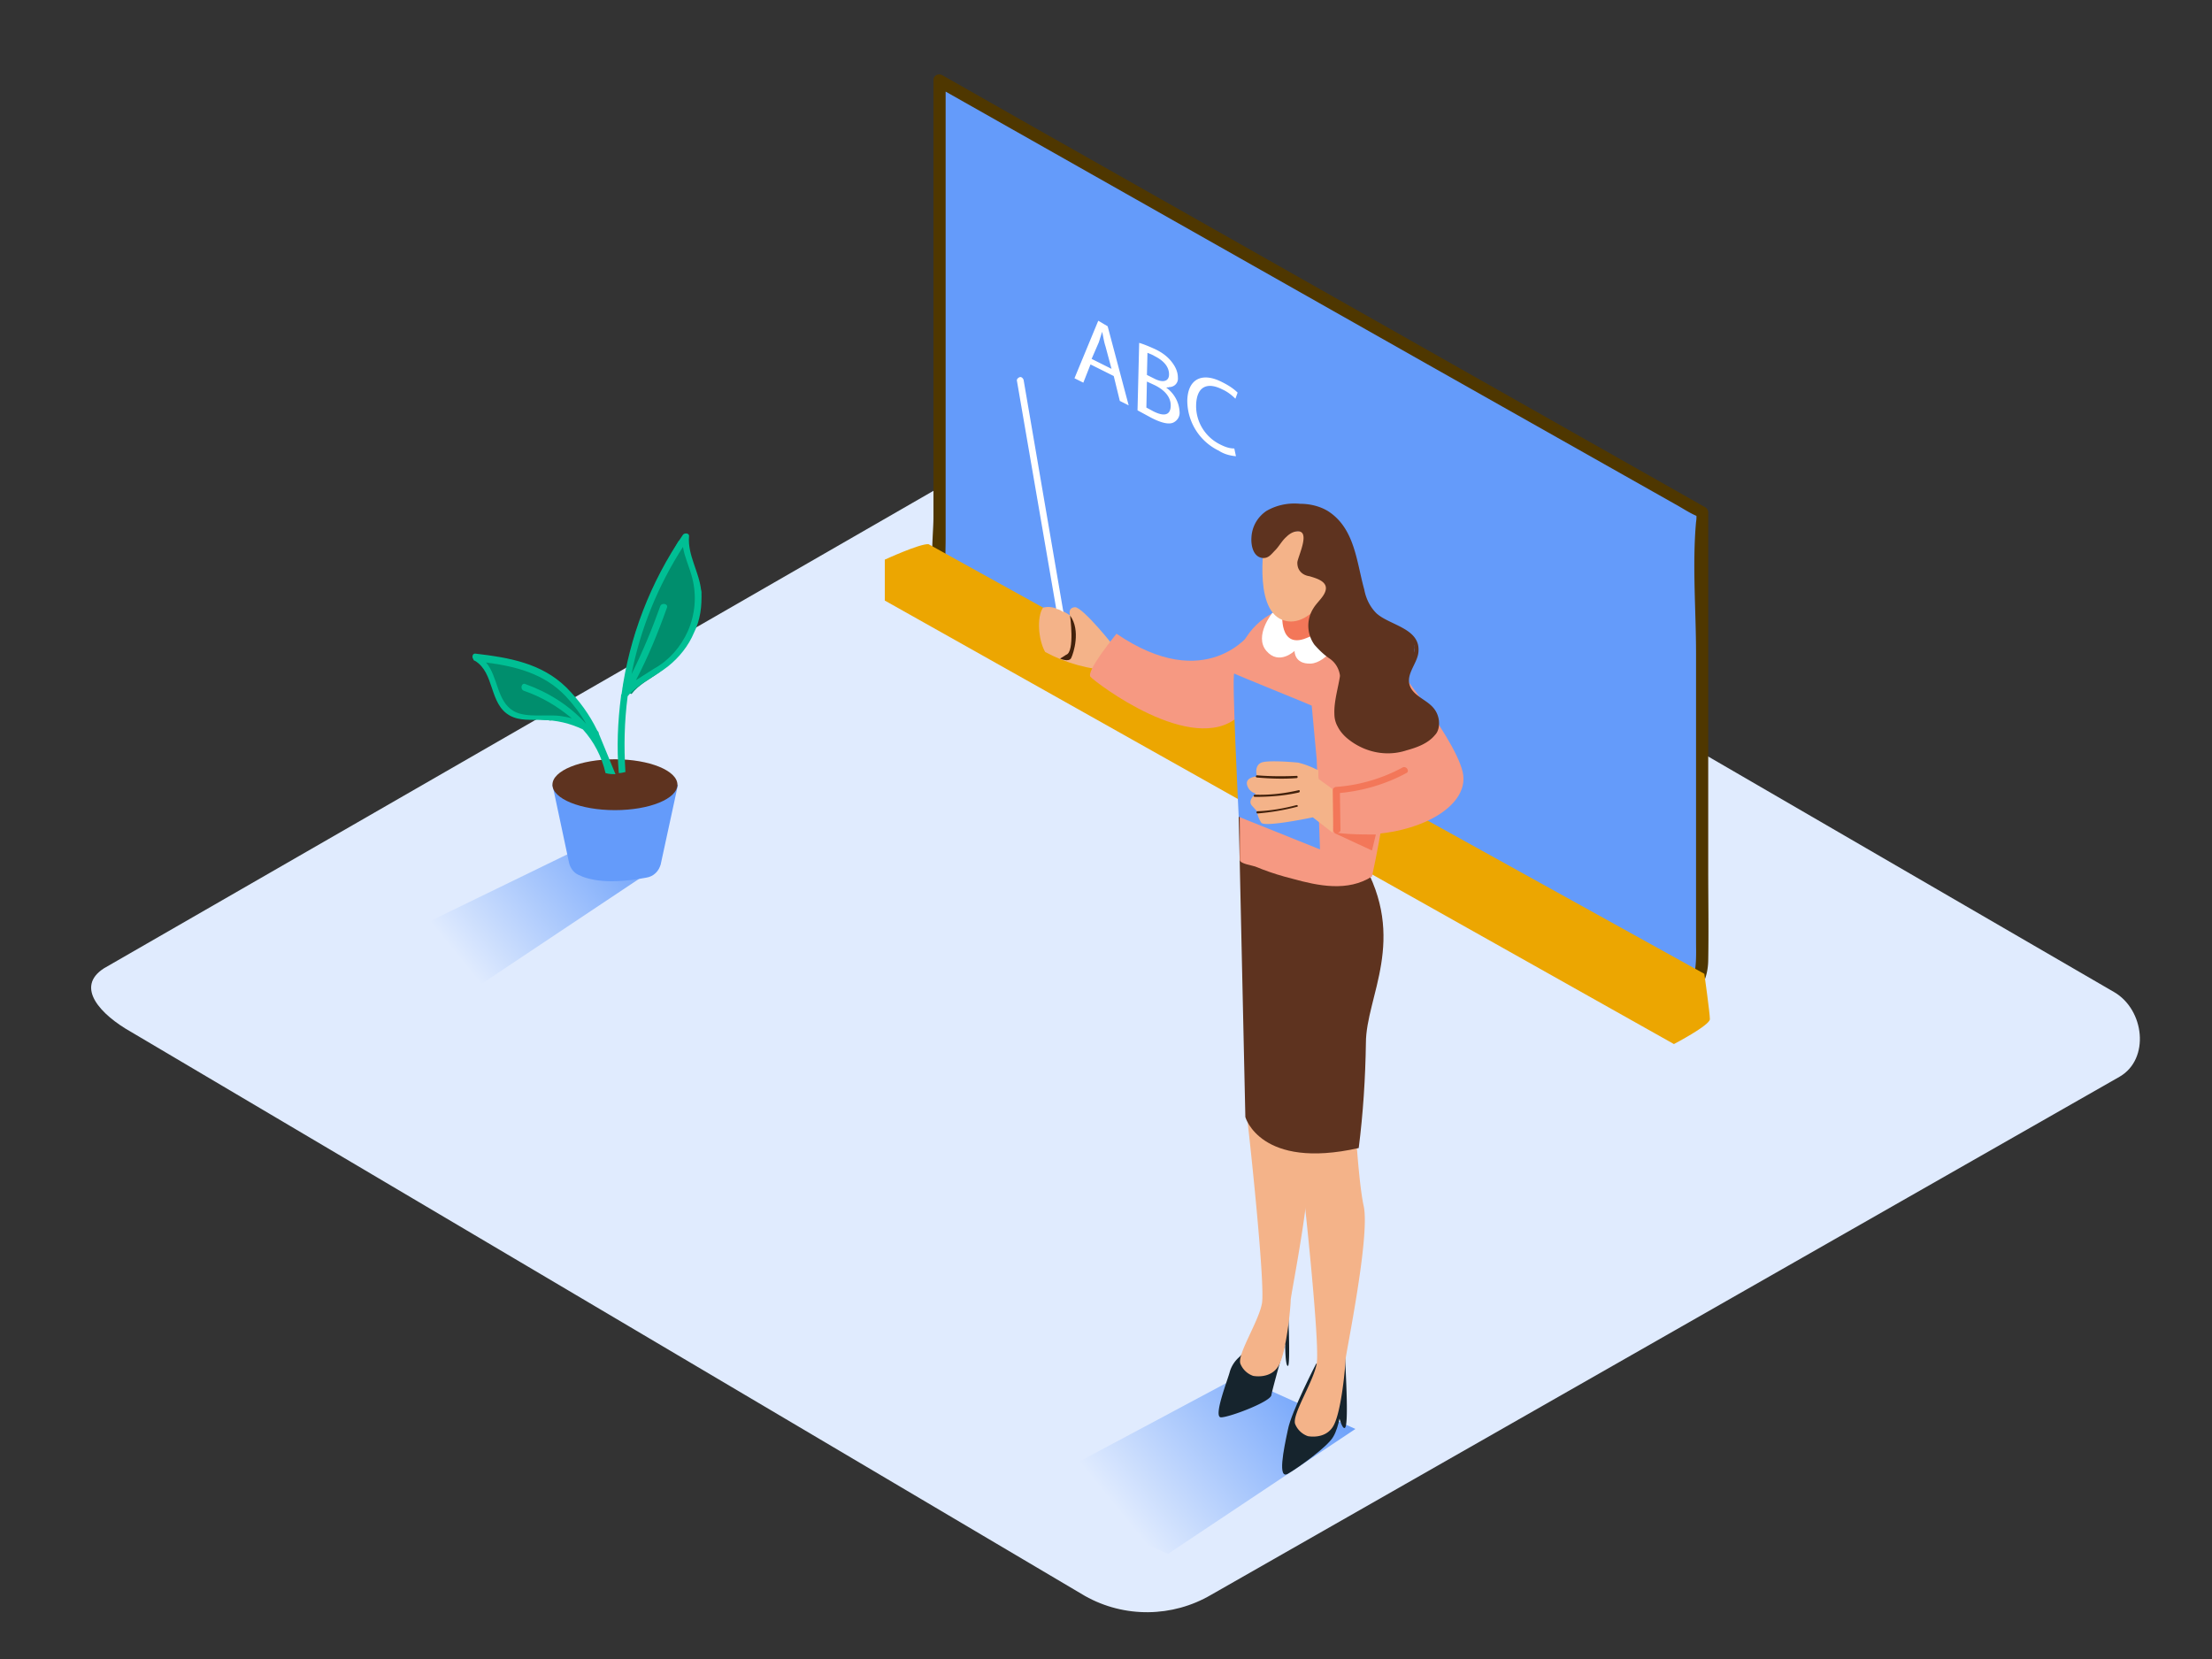 <svg xmlns="http://www.w3.org/2000/svg" viewBox="0 0 400 300" xmlns:v="https://vecta.io/nano"><rect x="0" y="0" width="400" height="300" fill="#333333" stroke="none"/><path d="M196.2 288.6l-172.5-102c-5.5-3.1-10.2-8.1-4.9-11.5L192 75.4c2.6-1.6 6.5-2.7 9.2-1.1l181.1 105.1c5.5 3.2 6.5 12.1 1 15.3L219 288.4c-7 4.1-15.7 4.2-22.8.2z" fill="#e0ebfe"/><linearGradient id="A" gradientUnits="userSpaceOnUse" x1="247.65" y1="237.747" x2="203.01" y2="274.097"><stop offset="0" stop-color="#4587f9"/><stop offset="1" stop-color="#e0ebfe"/></linearGradient><path d="M224 248.9l-36.9 19.7s16.4 9.1 24.1 12.4l33.9-22.6" fill="url(#A)"/><path d="M307.8 92.7l-137.9-78v87.9c0 2.4 1.3 4.6 3.3 5.7L298 178.9c3.2 1.8 7.2.7 9-2.5.6-1 .9-2.1.9-3.2l-.1-80.5z" fill="#649bfa"/><path d="M300.2 178.9l-87.7-49.6c-12.6-7.1-26-13.5-38.1-21.5-4-2.7-3.4-6.2-3.4-10.4V14.6l-1.7 1L258 65.8l44.8 25.3c1.3.7 2.6 1.6 4 2.2.9.4.1.3-.1-.7.1.6.1 1.2 0 1.8-.7 7.8 0 16 0 23.8v52.1c0 3.7.6 11.6-6.5 8.6-1.3-.6-2.5 1.4-1.1 1.9 5.7 2.5 9.7-1.5 9.8-7.1s0-11.1 0-16.7V92.7a1.1 1.1 0 0 0-.6-1l-121-68.5-16.9-9.6c-.6-.3-1.2-.1-1.5.4-.1.2-.1.4-.1.6v78.8c0 4.7-1.4 11.8 2.8 15.1 2.6 2.1 6.1 3.6 9 5.2l22.2 12.5 58.7 33.2 37.6 21.3c.5.3 1.2.1 1.6-.4a1.08 1.08 0 0 0-.5-1.4h0z" fill="#4f3700"/><path d="M167.9 98.4c-1.6-.1-7.9 2.8-7.9 2.8v7.4l142.7 80.2s6.5-3.4 6.5-4.5-1-8.2-1-8.2L167.9 98.4z" fill="#eca601"/><linearGradient id="B" gradientUnits="userSpaceOnUse" x1="123.778" y1="139.618" x2="82.818" y2="172.958"><stop offset="0" stop-color="#4587f9"/><stop offset="1" stop-color="#e0ebfe"/></linearGradient><path d="M103.4,154.1l-33.3,16.2c4.9,3.3,10.1,6.2,15.5,8.6l33.9-22.6" fill="url(#B)"/><path d="M124.2 97.7c-.5-.1-1 0-1.5.1l-3.8 6.9-2.3 5.6-1.7 4.2c-.9 3.3-1.6 6.7-2.3 10 .4.5 1 .8 1.6 1 1.3-1.7 3.2-2.6 5-3.9 2.5-2 4.5-4.5 5.8-7.4.5-1.1 1-2.2 1.4-3.4.2-1.2.4-2.4.5-3.7-1.1-3.1-2-6.2-2.7-9.4zm-24 25.6c-.1-.1-.2-.2-.2-.3l-4.3-2-1.4-1c-.2.2-.4.3-.6.3-2.1-.1-4.3-.3-6.3-.7-.1.2-.2.4-.2.6 1.9 2.2 3.2 4.9 3.7 7.7.4.5.8 1 1.3 1.4 2.1.8 5 .6 7.4 1 .1-.2.2-.5.3-.8h.1c.8.3 1.6.6 2.3 1.1 1.6.2 3.1.8 4.3 1.8.4-.1.7-.3.9-.6-2.5-2.8-4.6-5.9-7.3-8.5z" fill="#008e6d"/><path d="M99.9 141.9l3 14.1c.2.9.8 1.8 1.7 2.2 1.8.9 5.4 1.8 12.3.5 1.3-.2 2.3-1.2 2.6-2.5l3.1-14.3" fill="#649bfa"/><ellipse cx="111.2" cy="141.9" rx="11.3" ry="4.6" fill="#5e331f"/><path d="M126.8 106.9c-.3-3.4-2.5-6.5-2.2-9.9.1-.6-.8-.7-1.1-.3-5.9 8.6-9.7 18.5-11.1 28.8-.1.1-.1.3-.1.4-.6 4.6-.8 9.3-.4 13.9.4 0 .8-.1 1.2-.2-.3-4.6-.2-9.1.4-13.7 2-2.4 4.9-3.5 7.3-5.4 2-1.6 3.7-3.7 4.7-6.1 1.1-2.2 1.5-4.8 1.3-7.5zm-2.4 7.2c-1.3 2.9-3.4 5.3-6.1 6.8L115 123c2.2-4.2 4-8.6 5.6-13.1.3-.7-.9-1-1.2-.3-1.5 4.2-3.2 8.3-5.2 12.3 1.6-8.2 4.8-16 9.3-23 .3 1.9 1.2 3.7 1.7 5.7.8 3.2.5 6.5-.8 9.5zM111.3 140l-3-7.3c0-.2-.1-.4-.3-.6h0c-1.4-2.9-3.3-5.5-5.6-7.8-4.5-4.4-10.4-5.4-16.4-6.1-.6-.1-.7.7-.4 1 0 .1.1.3.3.3 3.6 2.2 2.5 7.8 6.3 9.9 1.8 1 3.9.7 5.8.8 2.6 0 5.1.6 7.4 1.7 2 2.2 3.4 4.9 4.1 7.9.7.2 1.3.2 1.8.2zM95 123.7c-.7-.3-1 .9-.3 1.2 3.2 1.1 6.1 2.8 8.7 5-.6-.2-1.3-.3-1.9-.4-2.5-.4-6.3.4-8.6-.9-3.1-1.8-2.8-6.2-5-8.8 5.4.7 10.5 2 14.4 6.1 1.4 1.5 2.7 3.2 3.7 5-3-3.3-6.8-5.7-11-7.2z" fill="#00bf94"/><g fill="#16242d"><path d="M224.1 245.4a5.63 5.63 0 0 0-1.7 2.6c-.3 1.3-3.1 8.3-1.6 8.3s8.9-2.8 9.1-4 2.5-9.3 2.5-9.3 0 4.1.5 4 0-10.8 0-10.8m10.3 8.1c0 1.7.8 13.4 0 13.9s-1.9-5.7-1.9-5.7"/><path d="M238 246.6s-4.5 8.7-5.1 11.9c-.8 3.7-1.9 9.1 0 8s7.2-4.9 8.2-6.7c2.1-3.5 2.1-13.8 2.1-13.8"/></g><g fill="#f4b389"><path d="M232.9 200.4c.2.8 1.9 7.6 2.5 12.5s3.3 30.4 2.7 33.7-4.5 9.2-3.9 10.9a3.85 3.85 0 0 0 2.3 2.2s3.3.7 4.7-2 2.1-10.7 2.1-11.7 4.5-22.4 3.3-27.9-1.9-21.6-1.9-21.6l-11.8 3.9z"/><path d="M236.6 207.2c-1.2-5.5-1.9-21.6-1.9-21.6l-4.9 1.7v.1c1.4.5 2.1 2 1.6 3.4v.1c-1.3 3.6-3.7 6.3-5.5 9.6a3.04 3.04 0 0 1-.5.7c0 .3.1.6.1.8.6 4.9 3.3 30.4 2.7 33.7s-4.5 9.2-3.9 10.9a3.85 3.85 0 0 0 2.3 2.2s3.3.7 4.7-2 2.1-10.7 2.1-11.7 4.4-22.4 3.2-27.9z"/></g><path d="M224 147.7l1.2 54.3s2.7 9.6 20.5 5.6c.8-6.3 1.2-12.6 1.3-19 0-8.4 7.6-18.7-.7-32.9-8.9-15-22.3-8-22.3-8z" fill="#5e331f"/><path d="M194.4 109.8c-1.4.1-.9 1.5-.9 1.5s-2.8-2.1-4.9-1.4c-1.1 1.6-.9 5.7.4 8 3.7 2 7.9 3.2 12.1 3.3l.5-4c.1-.1-5.8-7.4-7.2-7.4z" fill="#f4b389"/><path d="M193.5 111.3s.9 6.6-.7 7.1l-1.1.7s1.6.7 2-.1 1.8-5-.2-7.7z" fill="#42210b"/><g fill="#f69982"><path d="M233.7 158.9c4.7 1.3 10 2.4 14.4-.4 7.3-33.8 1.9-44.3-10.6-48.3-5-1.6-10.1 1.3-12.6 5.8-1.4 13-.6 26.4-.7 39.5 0 .7 2.3 1 2.8 1.2 1.7.7 3.4 1.3 5.2 1.8l1.5.4z"/><path d="M226.2 114.4s-8 11.3-24.3.2c0 0-5.6 6.8-4.7 7.8s18.4 14.4 26.7 7.2"/></g><path d="M223.2 121.8c-.5-.2.8 25.9.8 25.9l14.7 5.9-.6-16.3-.9-9.7c-.1-.1-13.5-5.5-14-5.8z" fill="#649bfa"/><path d="M238.5 140.9c-.1-.1-.1-.7-.1-1.6-1.2-.6-2.4-1.1-3.7-1.4-2.2-.2-5.6-.4-6.6 0-1.4.6-.8 2.5-.8 2.5s-2.1.1-1.8 1.5a2.17 2.17 0 0 0 1.6 1.6s-1.6 1.2-.7 2.2l.9 1c.1.8.4 1.5.8 2.1.8.8 9.3-1 9.3-1l3.6 2.8.4-7.5c.2 0-2.5-1.9-2.9-2.2z" fill="#f4b389"/><path d="M234.5 140.3c-2.4.1-4.8.1-7.2-.1a.2.2 0 0 0 0 .4c2.4.2 4.8.3 7.2.1.2 0 .2-.4 0-.4zm.3 2.6c-2.6.6-5.3.9-7.9.8-.1 0-.2.1-.2.2s.1.2.2.2c2.7 0 5.4-.2 8-.8.2-.1.2-.5-.1-.4zm-.4 2.7c-2.3.6-4.6 1-7 1.1-.1 0-.2.1-.2.2s.1.2.2.2c2.4-.2 4.8-.6 7.1-1.2.3 0 .2-.4-.1-.3z" fill="#42210b"/><path d="M230.1 110.8s-3.4 4.2-1.1 6.9 5.1 0 5.1 0-.1 2.4 2.9 2.3 6.1-5.2 6.1-5.2" fill="#fff"/><path d="M231.9 110.8h0s-.7 6.6 4.3 4.6c2.1-.8 4.2-1.8 6.1-3v-4" fill="#f37759"/><path d="M248.6 115.7c.6.6 14.3 17 15.9 23.9s-10.4 12.8-23.3 11l.4-7.5 7.5-3.5-3.4-4" fill="#f69982"/><path d="M228.8 96.9s-2.4 13.1 3.1 15.2 10.6-7.8 10.6-10.8c-.1-6.4-6.4-5.8-13.7-4.4z" fill="#f4b389"/><path d="M260.2 130.3c-.1-.8-.4-1.6-1-2.3-1.1-1.3-2.9-1.9-3.9-3.3-1.6-2.4 1-4.5 1.2-6.8.4-4.3-5.2-4.8-7.6-7-1.2-1.2-1.9-2.7-2.2-4.3-1.4-5-1.7-11.1-6.6-14.2-1.5-.9-3.3-1.3-5-1.3-2.1-.2-4.2.2-6.1 1.3-1.6 1.1-2.6 2.8-2.7 4.8-.1 1.4.3 3.5 2 3.7 1.1.1 1.6-.7 2.3-1.4s1.2-1.7 2-2.4c.5-.5 1.1-.9 1.8-1 2.8-.4.3 4.5.2 5.6 0 .6.1 1.1.5 1.6s1 .8 1.7.9c1.3.4 3.6 1 2.8 2.9-.4 1-1.5 1.9-2.1 2.9a5.89 5.89 0 0 0 .2 6.6c.8.9 1.6 1.7 2.6 2.4 1.1.7 1.8 1.8 2 3.1v.2c-.3 2-1.1 4.6-1 6.8 0 .8.2 1.6.6 2.3.4.8 1 1.5 1.7 2.1 3 2.5 7 3.4 10.7 2.2 1.8-.5 3.9-1.2 5.2-2.8.6-.6.8-1.6.7-2.6zm-4.4-12.3v-.8c0-.2-.1-.4-.1-.6.1.4.2.9.1 1.4z" fill="#5e331f"/><path d="M253.6 138.8c-3.7 2-7.8 3.2-12 3.5a.65.65 0 0 0-.6.6l.1 7.2c0 .3.2.6.6.6l-.5-.1 6.9 3.2.7-2.9c-2.3 0-4.7 0-7-.3.3 0 .6-.2.6-.5v-.1l-.1-6.6c4.2-.4 8.3-1.6 12-3.6.7-.3 0-1.4-.7-1z" fill="#f37759"/><path d="M192.3 110.7l-7.2-42c-.1-.3-.4-.6-.7-.5s-.6.4-.5.7h0l7.1 41.2c.5.1.9.3 1.3.6zm8-51.7l3.8 14.3-1.6-.8-1.1-4.5-4.2-2.1-1.3 3.3-1.6-.8 4.3-10.4 1.7 1zm-2.9 5.9l3.6 1.8-1.1-4.1c-.3-.9-.4-1.8-.6-2.6h0l-.6 1.9-1.3 3m13.5 5.2c1.4 1 2.3 2.6 2.4 4.3.1.8-.3 1.6-1.1 2s-2.2.1-4.1-.9l-2.4-1.3.3-12.2c1 .3 1.9.7 2.8 1.1 1.3.6 2.4 1.4 3.2 2.5.6.8 1 1.7 1 2.7.1.9-.6 1.7-1.6 1.7-.1.1-.3 0-.5.1h0zm-2.3 4.3c1.6.8 3 .9 3.1-.9s-1.3-3.1-3-3.9l-1.3-.6-.1 4.7 1.3.7m-1.1-10.6l-.1 4 1.4.7c1.6.8 2.6.4 2.6-.8 0-1.4-1-2.5-2.6-3.3-.3-.2-.8-.4-1.3-.6m13.5 5.3c1 .5 2 1.1 2.8 1.9l-.4 1.1c-.7-.7-1.5-1.3-2.4-1.7-2.8-1.4-4.6-.4-4.7 2.8-.1 3.1 1.7 5.9 4.4 7.2.8.4 1.6.7 2.5.7l.3 1.4c-1.1-.1-2.2-.4-3.1-1a10.07 10.07 0 0 1-5.7-9.1c.1-3.8 2.6-5.2 6.3-3.3z" fill="#fff"/></svg>